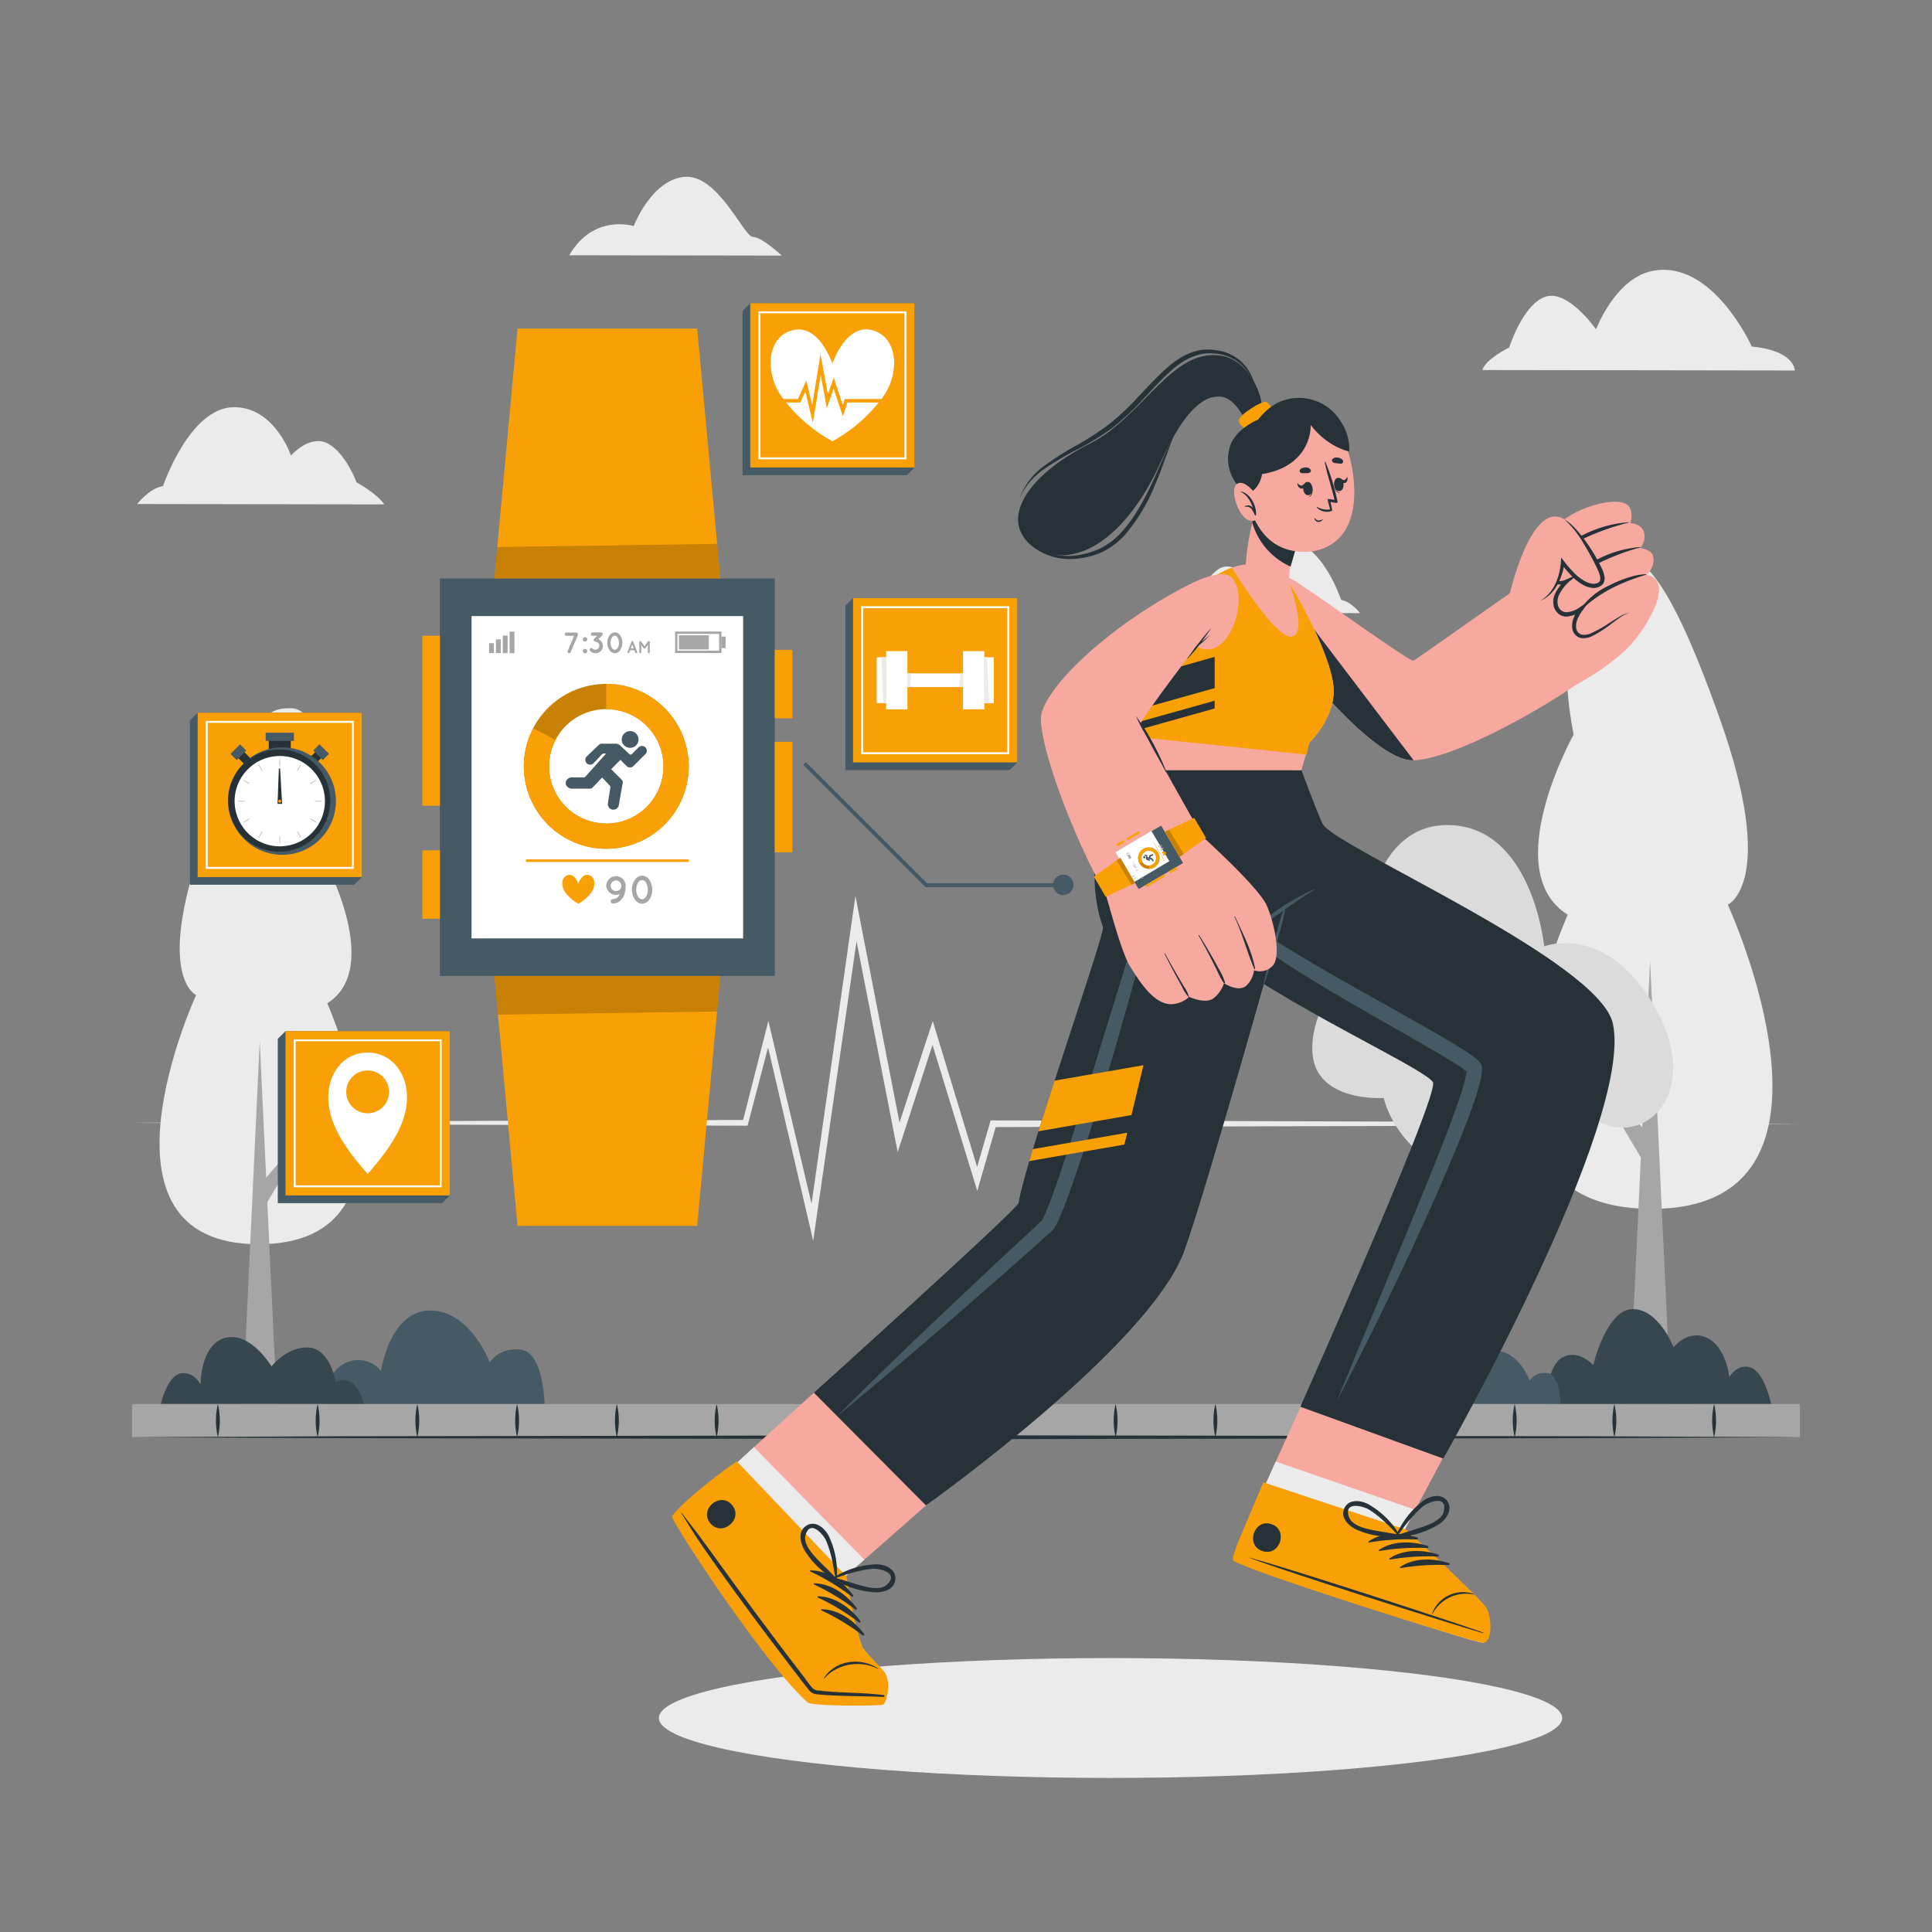 <svg xmlns="http://www.w3.org/2000/svg" viewBox="0 0 500 500"><rect x="0" y="0" width="500" height="500" fill="#808080" stroke="none"/><g id="freepik--background-complete--inject-2"><polygon points="34.18 290.59 113.54 290.12 192.9 289.85 192.18 290.4 198.03 267.45 198.85 264.2 199.62 267.46 211.11 316.1 209.36 316.18 220.56 237.63 221.38 231.88 222.49 237.58 233.5 294.15 231.64 294.04 240.48 267.05 241.4 264.26 242.25 267.07 253.74 304.84 252.04 304.86 256.2 290.58 256.38 289.95 257.03 289.96 361.43 290.26 465.82 290.82 361.43 291.39 257.03 291.69 257.87 291.06 253.74 305.35 252.92 308.2 252.05 305.36 240.47 267.61 242.24 267.63 233.47 294.63 232.32 298.15 231.61 294.52 220.57 237.96 222.5 237.91 211.13 316.43 210.45 321.11 209.38 316.51 198.02 267.84 199.62 267.86 193.62 290.77 193.47 291.34 192.9 291.33 113.54 291.06 34.18 290.59" style="fill:#ebebeb"></polygon><path d="M99.45,130.54l-63.95-.1s3.19-4.13,6.69-4.65c0,0,6.85-20.28,18.27-20.41,10.61-.12,14.84,12.51,14.84,12.51s4.93-5.65,9.62-3.06,7.34,10,7.34,10S97.54,127.69,99.45,130.54Z" style="fill:#ebebeb"></path><path d="M383.63,95.76l80.87.12s0-5.16-11.14-6.19c0,0-10.13-22.6-25.66-19.59C418,72,413.06,85.24,413.06,85.24s-7.29-10.46-13.14-8.44-9.34,13.13-9.34,13.13S384.55,92.84,383.63,95.76Z" style="fill:#ebebeb"></path><path d="M147.33,66.06l55,.09s-5.18-4.84-7.49-4.84-9-16.23-17.61-15.55S164,58.5,164,58.5,153.58,55.21,147.33,66.06Z" style="fill:#ebebeb"></path><path d="M305,158.61l47,.07s-2.33-3-4.91-3.43c0,0-5-14.93-13.38-15.05-7.8-.11-10.95,9.16-10.95,9.16s-3.6-4.16-7.06-2.27-5.42,7.34-5.42,7.34S306.39,156.52,305,158.61Z" style="fill:#ebebeb"></path><path d="M405.72,236.73s-34.19,76.13,21.75,76.13,19.68-78.72,19.68-78.72,13-5.7-2.07-48.17-21.73-42.47-28-42.47c-7.88,0-15.22,18.39-9.84,46.61C407.27,190.11,387.59,225.33,405.72,236.73Z" style="fill:#ebebeb"></path><polygon points="432.44 363.36 427.04 248.66 421.65 363.36 432.44 363.36" style="fill:#a6a6a6"></polygon><polygon points="429.24 296.75 408.91 273 424.85 299.89 429.24 296.75" style="fill:#a6a6a6"></polygon><path d="M84.69,259.65S112.68,322,66.87,322s-16.12-64.48-16.12-64.48-10.6-4.66,1.7-39.45,17.8-34.78,22.91-34.78c6.45,0,12.46,15.06,8,38.18C83.41,221.48,99.53,250.32,84.69,259.65Z" style="fill:#ebebeb"></path><polygon points="62.81 363.36 67.22 269.43 71.64 363.36 62.81 363.36" style="fill:#a6a6a6"></polygon><polygon points="65.43 308.81 82.08 289.36 69.02 311.38 65.43 308.81" style="fill:#a6a6a6"></polygon><path d="M399.64,244.91s15.95-6.33,28.61,15.7c13,22.59-3.29,37.48-16.2,28.62,0,0-10.13,21.26-30.39,16.2s-23.55-21.27-23.55-21.27-18,1.27-18.48-12.15,12.66-25.32,12.66-25.32.76-33.43,22.53-33.17S399.64,244.91,399.64,244.91Z" style="fill:#dbdbdb"></path><polygon points="384.83 363.36 380.27 263.9 375.71 363.36 384.83 363.36" style="fill:#a6a6a6"></polygon><polygon points="382.22 300.08 395.6 273.38 378.31 297.74 382.22 300.08" style="fill:#a6a6a6"></polygon></g><g id="freepik--Shadow--inject-2"><ellipse cx="287.4" cy="444.62" rx="116.89" ry="15.51" style="fill:#ebebeb"></ellipse></g><g id="freepik--Plants--inject-2"><path d="M140.93,363.36h-57s.13-8.48,5.73-10.74a7.64,7.64,0,0,1,8.94,2.15s2.28-15.6,12.72-15.6,15.44,13.45,15.44,13.45,2.34-4.06,8.13-3.31S140.93,363.36,140.93,363.36Z" style="fill:#455a64"></path><path d="M458.4,363.36s-1.75-8.15-5.24-9.41-5.61,2.4-5.61,2.4-.82-7.79-5.77-10.12-8.66,2.44-8.66,2.44-3.8-9.88-10.58-9.88-10.2,14.46-10.2,14.46-4-4.31-8.11-1.87-4.1,12-4.1,12Z" style="fill:#37474f"></path><path d="M94.15,363.36H41.6s1.73-7.41,5.22-7.94,5.1,2.92,5.1,2.92-.16-10.34,6.35-12.1,12,7.37,12,7.37,4.08-5.2,9.64-4.87,7,8.93,7,8.93S91.92,354.69,94.15,363.36Z" style="fill:#37474f"></path><path d="M403.9,363.36H371.61s.07-4.81,3.25-6.08a4.32,4.32,0,0,1,5.06,1.21s1.29-8.84,7.21-8.84,8.74,7.63,8.74,7.63a4.54,4.54,0,0,1,4.61-1.88C403.77,355.83,403.9,363.36,403.9,363.36Z" style="fill:#455a64"></path></g><g id="freepik--Floor--inject-2"><rect x="34.18" y="363.36" width="431.64" height="8.59" style="fill:#a6a6a6"></rect><path d="M56.39,363.36a18.7,18.7,0,0,1,0,8.59,18.7,18.7,0,0,1,0-8.59Z" style="fill:#263238"></path><path d="M82.2,363.36a18.7,18.7,0,0,1,0,8.59,18.7,18.7,0,0,1,0-8.59Z" style="fill:#263238"></path><path d="M108,363.36a18.7,18.7,0,0,1,0,8.59,18.7,18.7,0,0,1,0-8.59Z" style="fill:#263238"></path><path d="M133.83,363.36a18.7,18.7,0,0,1,0,8.59,18.7,18.7,0,0,1,0-8.59Z" style="fill:#263238"></path><path d="M159.65,363.36a18.7,18.7,0,0,1,0,8.59,18.7,18.7,0,0,1,0-8.59Z" style="fill:#263238"></path><path d="M185.46,363.36a18.7,18.7,0,0,1,0,8.59,18.7,18.7,0,0,1,0-8.59Z" style="fill:#263238"></path><path d="M211.28,363.36a18.7,18.7,0,0,1,0,8.59,18.7,18.7,0,0,1,0-8.59Z" style="fill:#263238"></path><path d="M237.09,363.36a18.7,18.7,0,0,1,0,8.59,18.7,18.7,0,0,1,0-8.59Z" style="fill:#263238"></path><path d="M262.91,363.36a18.7,18.7,0,0,1,0,8.59,18.7,18.7,0,0,1,0-8.59Z" style="fill:#263238"></path><path d="M288.72,363.36a18.7,18.7,0,0,1,0,8.59,18.7,18.7,0,0,1,0-8.59Z" style="fill:#263238"></path><path d="M314.54,363.36a18.7,18.7,0,0,1,0,8.59,18.7,18.7,0,0,1,0-8.59Z" style="fill:#263238"></path><path d="M340.35,363.36a18.7,18.7,0,0,1,0,8.59,18.7,18.7,0,0,1,0-8.59Z" style="fill:#263238"></path><path d="M366.17,363.36a18.7,18.7,0,0,1,0,8.59,18.7,18.7,0,0,1,0-8.59Z" style="fill:#263238"></path><path d="M392,363.36a18.7,18.7,0,0,1,0,8.59,18.7,18.7,0,0,1,0-8.59Z" style="fill:#263238"></path><path d="M417.8,363.36a18.7,18.7,0,0,1,0,8.59,18.7,18.7,0,0,1,0-8.59Z" style="fill:#263238"></path><path d="M443.61,363.36a18.7,18.7,0,0,1,0,8.59,18.7,18.7,0,0,1,0-8.59Z" style="fill:#263238"></path><polygon points="33.36 371.95 87.52 371.7 141.68 371.62 250 371.45 358.32 371.62 412.48 371.7 466.64 371.95 412.48 372.19 358.32 372.28 250 372.45 141.68 372.28 87.52 372.19 33.36 371.95" style="fill:#263238"></polygon></g><g id="freepik--smart-watch--inject-2"><rect x="113.84" y="149.71" width="86.68" height="102.88" style="fill:#455a64"></rect><rect x="109.3" y="164.53" width="4.55" height="44" style="fill:#F9A006"></rect><rect x="109.3" y="220.06" width="4.55" height="17.71" style="fill:#F9A006"></rect><rect x="200.51" y="168.18" width="4.55" height="17.71" style="fill:#F9A006"></rect><rect x="200.51" y="191.98" width="4.55" height="28.61" style="fill:#F9A006"></rect><rect x="122.04" y="159.44" width="70.28" height="83.42" style="fill:#fff"></rect><path d="M186.72,169h-12v-5.56h12Zm-11.4-.61h10.79v-4.34H175.32Z" style="fill:#a6a6a6"></path><rect x="175.7" y="164.41" width="7.74" height="3.67" style="fill:#a6a6a6"></rect><rect x="186.72" y="164.76" width="1.07" height="2.98" style="fill:#a6a6a6"></rect><path d="M149.61,164.25l-1.91,4.53a.4.4,0,0,1-.39.25.45.45,0,0,1-.16,0,.43.43,0,0,1-.23-.55l1.65-3.93h-2a.44.44,0,0,1-.43-.43.42.42,0,0,1,.43-.42h2.7a.35.35,0,0,1,.16.06l0,0,0,0,0,0,0,0s0,0,0,0l0,0v0s0,0,0,0v.16Z" style="fill:#a6a6a6"></path><path d="M151.41,164.89a.58.58,0,0,1,.57.58.57.57,0,0,1-.57.56.56.56,0,0,1-.57-.56A.57.57,0,0,1,151.41,164.89Zm0,3.05a.58.58,0,0,1,.57.58.57.57,0,0,1-.57.56.56.56,0,0,1-.57-.56A.57.57,0,0,1,151.41,167.94Z" style="fill:#a6a6a6"></path><path d="M155.41,165.77a1.9,1.9,0,1,1-2.68,2.69.43.43,0,0,1,.61-.61,1,1,0,0,0,.73.3,1.06,1.06,0,0,0,.73-.3,1,1,0,0,0,.31-.74,1,1,0,0,0-.31-.72,1,1,0,0,0-.73-.31.38.38,0,0,1-.31-.14h0a.44.44,0,0,1,0-.61l.78-.79h-1.24a.44.44,0,0,1,0-.87h2.26a.43.43,0,0,1,.43.43.46.46,0,0,1-.05.21.39.39,0,0,1-.08.1l-1,1A1.64,1.64,0,0,1,155.41,165.77Z" style="fill:#a6a6a6"></path><path d="M157.18,166.35a3.26,3.26,0,0,1,.52-1.83,1.61,1.61,0,0,1,2.84,0,3.48,3.48,0,0,1,0,3.66,1.61,1.61,0,0,1-2.84,0A3.28,3.28,0,0,1,157.18,166.35Zm3,0a2.58,2.58,0,0,0-.36-1.36.89.89,0,0,0-.72-.47.9.9,0,0,0-.72.47,2.49,2.49,0,0,0-.37,1.36,2.45,2.45,0,0,0,.37,1.35.94.94,0,0,0,.72.48.93.93,0,0,0,.72-.48A2.54,2.54,0,0,0,160.2,166.35Z" style="fill:#a6a6a6"></path><path d="M164.18,168.29h-1.09l-.22.58a.25.25,0,0,1-.23.16h-.09a.25.25,0,0,1-.14-.33l1-2.63a.26.26,0,0,1,.48,0l1,2.63a.27.27,0,0,1-.15.33h-.09a.25.25,0,0,1-.23-.16Zm-.19-.49-.36-1-.36,1Z" style="fill:#a6a6a6"></path><path d="M168.16,166.15v2.63a.25.25,0,0,1-.25.25.25.25,0,0,1-.25-.25V166.9l-.64.89a.26.26,0,0,1-.21.11h0a.25.25,0,0,1-.21-.11l-.64-.89v1.88a.25.25,0,0,1-.25.25.25.25,0,0,1-.25-.25v-2.63a.25.25,0,0,1,.25-.25h0a.26.26,0,0,1,.2.1l.89,1.24.89-1.24a.26.26,0,0,1,.2-.1h0A.25.25,0,0,1,168.16,166.15Z" style="fill:#a6a6a6"></path><rect x="131.89" y="163.47" width="1.25" height="5.56" style="fill:#a6a6a6"></rect><rect x="130.12" y="164.47" width="1.25" height="4.56" style="fill:#a6a6a6"></rect><rect x="128.35" y="165.47" width="1.25" height="3.56" style="fill:#a6a6a6"></rect><rect x="126.57" y="166.46" width="1.25" height="2.56" style="fill:#a6a6a6"></rect><path d="M156.91,229.12a2.52,2.52,0,0,1,5-.26s0,0,0,0c0,.19,0,.39,0,.59a6,6,0,0,1-.36,2.12,3.67,3.67,0,0,1-1.34,1.78,3,3,0,0,1-1.56.48.57.57,0,0,1-.6-.55.6.6,0,0,1,.56-.6,1.86,1.86,0,0,0,1-.29,2.07,2.07,0,0,0,.65-.72c.05-.09.09-.18.13-.27a2.53,2.53,0,0,1-3.51-2.31Zm1.15,0a1.37,1.37,0,1,0,2.73,0,1.37,1.37,0,0,0-2.73,0Z" style="fill:#a6a6a6"></path><path d="M163.55,230.24a4.38,4.38,0,0,1,.71-2.47,2.33,2.33,0,0,1,1.93-1.16,2.35,2.35,0,0,1,1.92,1.16,4.78,4.78,0,0,1,0,4.95,2.36,2.36,0,0,1-1.92,1.15,2.34,2.34,0,0,1-1.93-1.15A4.42,4.42,0,0,1,163.55,230.24Zm4.1,0a3.42,3.42,0,0,0-.5-1.84,1.19,1.19,0,0,0-1-.63,1.24,1.24,0,0,0-1,.63,3.64,3.64,0,0,0,0,3.68,1.26,1.26,0,0,0,1,.64,1.2,1.2,0,0,0,1-.64A3.42,3.42,0,0,0,167.65,230.24Z" style="fill:#a6a6a6"></path><path d="M153,231a10.38,10.38,0,0,1-3.33,2.89,10.38,10.38,0,0,1-3.33-2.89c-1.18-1.55-1.12-4,.56-4.51,1.86-.58,2.77,2.21,2.77,2.21s.92-2.81,2.77-2.21C154.14,227,154.21,229.43,153,231Z" style="fill:#F9A006"></path><rect x="136.11" y="222.4" width="42.12" height="0.67" style="fill:#F9A006"></rect><path d="M156.9,177a21.33,21.33,0,1,0,21.33,21.32A21.33,21.33,0,0,0,156.9,177Zm0,36.12a14.8,14.8,0,1,1,14.8-14.8A14.8,14.8,0,0,1,156.9,213.16Z" style="fill:#F9A006"></path><path d="M156.9,177a21.33,21.33,0,1,0,21.33,21.32A21.33,21.33,0,0,0,156.9,177Zm0,36.12a14.8,14.8,0,1,1,14.8-14.8A14.8,14.8,0,0,1,156.9,213.16Z" style="fill:#050400;opacity:0.2"></path><path d="M156.9,177v6.53a14.8,14.8,0,1,1-14.79,14.79,14.45,14.45,0,0,1,1.69-6.83l-5.8-3a21.08,21.08,0,0,0-2.42,9.85A21.33,21.33,0,1,0,156.9,177Z" style="fill:#F9A006"></path><g id="freepik--qDp2MS.tif--inject-2"><path d="M167,195.19c-1,1-2,2-3,3a1.26,1.26,0,0,1-1.9,0c-.52-.52-1-1-1.52-1.55-.82.82-1.6,1.6-2.41,2.43l1.44,1.44c.46.46.94.91,1.38,1.4a.93.93,0,0,1,.19.65c-.34,1.9-.7,3.79-1,5.69a1.46,1.46,0,0,1-1.62,1.28,1.42,1.42,0,0,1-1.22-1.69c.19-1.34.42-2.68.61-4a.64.64,0,0,0-.12-.49c-.65-.71-1.32-1.41-2-2.13-.82.86-1.6,1.73-2.42,2.55a1.15,1.15,0,0,1-.76.33c-1.45,0-2.9,0-4.35,0a1.74,1.74,0,0,1-1.88-1.13v-.65a1.71,1.71,0,0,1,1.88-1.13c.9,0,1.81,0,2.71,0a.76.76,0,0,0,.49-.19c1.75-1.94,3.49-3.9,5.24-5.85a.39.39,0,0,0,0-.11,1.11,1.11,0,0,0-1.18.39c-.59.7-1.25,1.35-1.88,2a1.22,1.22,0,0,1-1.82.12,1.27,1.27,0,0,1,.07-1.87c1.05-1,2.1-2,3.17-3a1,1,0,0,1,.57-.22c1.21,0,2.41,0,3.61,0a1.68,1.68,0,0,1,1.22.48c.76.72,1.55,1.41,2.29,2.14.33.33.54.28.83,0,.52-.56,1.07-1.09,1.61-1.63a1.25,1.25,0,0,1,1.83,0A1.22,1.22,0,0,1,167,195.19Z" style="fill:#455a64"></path><path d="M165.24,191.38a2.15,2.15,0,0,1-2.17,2.16,2.17,2.17,0,0,1-2.17-2.17,2.2,2.2,0,0,1,2.19-2.17A2.17,2.17,0,0,1,165.24,191.38Z" style="fill:#455a64"></path></g><polygon points="133.94 317.27 180.43 317.27 186.43 252.59 127.94 252.59 133.94 317.27" style="fill:#F9A006"></polygon><polygon points="186.43 252.59 185.57 261.78 128.87 262.59 127.94 252.59 186.43 252.59" style="fill:#050400;opacity:0.2"></polygon><polygon points="180.43 85.03 133.94 85.03 127.94 149.71 186.43 149.71 180.43 85.03" style="fill:#F9A006"></polygon><polygon points="186.43 149.71 127.94 149.71 128.69 141.57 185.59 140.75 186.43 149.71" style="fill:#050400;opacity:0.2"></polygon><path d="M277.81,229a2.64,2.64,0,1,1-2.64-2.64A2.64,2.64,0,0,1,277.81,229Z" style="fill:#455a64"></path><polygon points="275.59 229.59 239.52 229.59 207.87 197.94 208.58 197.24 239.93 228.59 275.59 228.59 275.59 229.59" style="fill:#455a64"></polygon></g><g id="freepik--Icons--inject-2"><polygon points="234.69 122.99 192.17 122.99 192.17 80.46 194.17 78.46 236.69 78.46 236.69 120.99 234.69 122.99" style="fill:#455a64"></polygon><rect x="194.17" y="78.46" width="42.52" height="42.52" style="fill:#F9A006"></rect><path d="M228.31,103a40,40,0,0,1-12.89,11.19A40.08,40.08,0,0,1,202.54,103c-4.54-6-4.31-15.4,2.18-17.43,7.18-2.25,10.7,8.55,10.7,8.55s3.58-10.87,10.72-8.55C232.6,87.68,232.85,97,228.31,103Z" style="fill:#fff"></path><polygon points="210.36 109.45 208.41 101.31 207.13 104.18 199.22 104.18 199.22 103.26 206.53 103.26 208.67 98.46 210.19 104.81 212.35 91.65 214.25 102.06 215.76 97.71 218.13 104.83 218.66 103.26 231.64 103.26 231.64 104.17 219.32 104.17 218.13 107.73 215.74 100.57 213.98 105.67 212.4 97.03 210.36 109.45" style="fill:#F9A006"></polygon><path d="M234.58,118.87H196.29V80.58h38.29Zm-37.79-.5h37.29V81.08H196.79Z" style="fill:#fff"></path><polygon points="261.3 199.3 218.78 199.3 218.78 156.78 220.78 154.78 263.3 154.78 263.3 197.3 261.3 199.3" style="fill:#455a64"></polygon><rect x="220.77" y="154.78" width="42.52" height="42.52" style="fill:#F9A006"></rect><path d="M261.18,195.18H222.89V156.89h38.29Zm-37.79-.5h37.29V157.39H223.39Z" style="fill:#fff"></path><rect x="229.32" y="168.51" width="5.52" height="15.07" style="fill:#fff"></rect><rect x="226.88" y="170.1" width="2.44" height="11.87" style="fill:#fff"></rect><polygon points="229.32 181.98 228.6 181.98 228.1 170.1 229.32 170.1 229.32 181.98" style="fill:#ebebeb"></polygon><rect x="249.23" y="168.51" width="5.52" height="15.07" transform="translate(503.98 352.08) rotate(180)" style="fill:#fff"></rect><rect x="254.75" y="170.1" width="2.44" height="11.87" transform="translate(511.94 352.08) rotate(180)" style="fill:#fff"></rect><polygon points="254.75 170.1 255.47 170.1 255.97 181.98 254.75 181.98 254.75 170.1" style="fill:#ebebeb"></polygon><rect x="234.84" y="174.27" width="14.39" height="3.54" style="fill:#fff"></rect><polygon points="235.52 177.81 234.84 177.81 234.84 174.27 235.85 174.27 235.52 177.81" style="fill:#ebebeb"></polygon><polygon points="248.55 174.27 249.23 174.27 249.23 177.81 248.22 177.81 248.55 174.27" style="fill:#ebebeb"></polygon><polygon points="114.41 311.38 71.89 311.38 71.89 268.86 73.89 266.86 116.41 266.86 116.41 309.38 114.41 311.38" style="fill:#455a64"></polygon><rect x="73.89" y="266.86" width="42.52" height="42.52" style="fill:#F9A006"></rect><path d="M114.3,307.27H76V269H114.3Zm-37.79-.5H113.8v-37.3H76.51Z" style="fill:#fff"></path><path d="M105.26,282.5c-.5-5.06-4-10.09-10.11-10.09s-9.61,5-10.11,10.09c-.77,7.81,4.49,14.88,10.11,21.33C100.77,297.38,106,290.31,105.26,282.5Zm-10.11,5.62a5.54,5.54,0,1,1,5.54-5.54A5.54,5.54,0,0,1,95.15,288.12Z" style="fill:#fff"></path><polygon points="91.67 228.98 49.15 228.98 49.15 186.46 51.15 184.46 93.67 184.46 93.67 226.98 91.67 228.98" style="fill:#455a64"></polygon><rect x="51.15" y="184.46" width="42.52" height="42.52" style="fill:#F9A006"></rect><path d="M91.55,224.86H53.26V186.57H91.55Zm-37.79-.5H91.05V187.07H53.76Z" style="fill:#fff"></path><rect x="69.55" y="190.72" width="5.71" height="3.23" style="fill:#263238"></rect><rect x="68.75" y="189.63" width="7.32" height="2.12" style="fill:#455a64"></rect><rect x="61.85" y="194.18" width="2.2" height="3.47" transform="translate(-120.1 101.9) rotate(-45)" style="fill:#263238"></rect><rect x="59.95" y="193.53" width="3.49" height="2.27" transform="translate(-119.58 100.65) rotate(-45)" style="fill:#455a64"></rect><rect x="80.76" y="194.18" width="2.2" height="3.47" transform="translate(1.22 392.33) rotate(-135)" style="fill:#263238"></rect><rect x="81.37" y="193.53" width="3.49" height="2.27" transform="translate(4.23 391.08) rotate(-135)" style="fill:#455a64"></rect><circle cx="72.41" cy="207.42" r="13.87" transform="matrix(0.16, -0.99, 0.99, 0.16, -143.9, 245.82)" style="fill:#455a64"></circle><circle cx="72.24" cy="207.19" r="13.24" style="fill:#263238"></circle><circle cx="72.41" cy="207.36" r="11.69" transform="translate(-143.85 245.74) rotate(-80.82)" style="fill:#fff"></circle><rect x="72.29" y="196.51" width="0.23" height="1.77" style="fill:#c7c7c7"></rect><rect x="67.32" y="197.85" width="0.23" height="1.77" transform="translate(-90.33 60.34) rotate(-30)" style="fill:#c7c7c7"></rect><rect x="63.67" y="201.49" width="0.23" height="1.77" transform="translate(-143.37 156.42) rotate(-60)" style="fill:#c7c7c7"></rect><rect x="61.56" y="207.24" width="1.77" height="0.23" style="fill:#c7c7c7"></rect><rect x="62.9" y="212.22" width="1.77" height="0.23" transform="translate(-97.57 60.29) rotate(-29.98)" style="fill:#c7c7c7"></rect><rect x="66.54" y="215.87" width="1.77" height="0.23" transform="translate(-153.36 166.52) rotate(-60.04)" style="fill:#c7c7c7"></rect><rect x="72.29" y="216.43" width="0.23" height="1.77" style="fill:#c7c7c7"></rect><rect x="77.27" y="215.09" width="0.23" height="1.77" transform="translate(-97.62 67.62) rotate(-30)" style="fill:#c7c7c7"></rect><rect x="80.92" y="211.45" width="0.23" height="1.77" transform="translate(-143.37 176.33) rotate(-60)" style="fill:#c7c7c7"></rect><rect x="81.48" y="207.24" width="1.77" height="0.23" style="fill:#c7c7c7"></rect><rect x="80.15" y="202.26" width="1.77" height="0.23" transform="translate(-90.32 67.61) rotate(-29.99)" style="fill:#c7c7c7"></rect><rect x="76.5" y="198.62" width="1.77" height="0.23" transform="translate(-133.43 166.47) rotate(-60.02)" style="fill:#c7c7c7"></rect><polygon points="72.49 198.9 73.01 208.05 71.83 208.04 72.17 198.89 72.49 198.9" style="fill:#263238"></polygon><path d="M72.81,207.36a.4.4,0,1,1-.4-.4A.4.4,0,0,1,72.81,207.36Z" style="fill:#F9A006"></path></g><g id="freepik--Character--inject-2"><path d="M383.59,425.09c-2.32,0-62.31-19.47-64.12-21.66-.7-.82,23-52.1,23-52.1L380,365,363.48,396s19.08,17.25,20.82,19.87S385.92,425.08,383.59,425.09Z" style="fill: rgb(247, 169, 160);"></path><path d="M383.59,425.09c-2.32,0-62.31-19.47-64.12-21.66-.34-.39,5.15-12.91,10.69-25.18l36.12,12.49-2.8,5.23s19.08,17.24,20.82,19.86S385.91,425.08,383.59,425.09Z" style="fill:#ebebeb"></path><path d="M383.86,425.14c-2.31,0-62.92-19.16-64.73-21.34-.69-.83,3.7-10.26,7.82-20.18L364,395.9s18.8,17.42,20.53,20S386.18,425.12,383.86,425.14Z" style="fill:#F9A006"></path><path d="M383.78,422.47c-9.93-3.49-50.33-16.65-60.41-19.35-.08,0-.1,0,0,.06,9.77,3.68,50.27,16.51,60.38,19.46C383.94,422.7,384,422.55,383.78,422.47Z" style="fill:#263238"></path><path d="M381.41,412.52a8.45,8.45,0,0,0-6.78.51,8.18,8.18,0,0,0-4,4.62c0,.06.09.09.12,0a9.77,9.77,0,0,1,10.59-5A.07.07,0,1,0,381.41,412.52Z" style="fill:#263238"></path><path d="M366.84,397.92c-4-1.35-9.09-1.45-12.65,1-.14.1,0,.29.14.27a58,58,0,0,1,12.42-.77A.27.27,0,0,0,366.84,397.92Z" style="fill:#263238"></path><path d="M369.54,400.13c-4-1.35-9.09-1.45-12.65,1-.13.1,0,.29.14.27a58,58,0,0,1,12.42-.77A.27.27,0,0,0,369.54,400.13Z" style="fill:#263238"></path><path d="M372.25,402.34c-4-1.35-9.1-1.45-12.65,1-.14.1,0,.29.14.27a57.9,57.9,0,0,1,12.41-.77A.27.27,0,0,0,372.25,402.34Z" style="fill:#263238"></path><path d="M375,404.55c-4-1.35-9.1-1.45-12.65,1-.14.1,0,.29.14.27a58,58,0,0,1,12.42-.77A.27.27,0,0,0,375,404.55Z" style="fill:#263238"></path><path d="M329,394.43c-4.5-1.44-6.76,5.55-2.25,7S333.52,395.88,329,394.43Z" style="fill:#263238"></path><path d="M374.65,388.64c-1.49-2.35-4.58-1.53-6.39-.19a22.08,22.08,0,0,0-5.94,6.9,11.07,11.07,0,0,0-.59,1.13c-.07.17-.15.33-.23.49,0,0,0,0,0,0l0,.13c-.06.15-.11.28-.17.41a.11.11,0,0,0,.1.15.52.52,0,0,0,.28.51.38.38,0,0,0,.32.05c1-.29,2-.56,3-.84a4.77,4.77,0,0,0,.51-.13,22.43,22.43,0,0,0,7-2.86C374.21,393.18,376,390.85,374.65,388.64ZM367,395.55l-2.48.78c-.71.22-1.4.45-2.09.68l-.29.11-.26.09L362,397l0,0c.35-.46.7-.91,1-1.38a40.69,40.69,0,0,1,3-3.59,22.28,22.28,0,0,1,2.33-2.23c1.3-1,6.33-3.11,5.31,1.38C373.12,393.62,369,394.89,367,395.55Z" style="fill:#263238"></path><path d="M362.22,397.56a.11.11,0,0,0,.07-.17,1.27,1.27,0,0,0-.18-.27.18.18,0,0,0-.06-.13s0,0,0,0a2.9,2.9,0,0,0-.3-.49,16.46,16.46,0,0,0-1.24-1.73,22,22,0,0,0-6.3-5.43c-2-1.1-5.14-1.49-6.3,1a1,1,0,0,0-.1.27c-.84,2.27,1.2,4.22,3.06,5.17a21.47,21.47,0,0,0,6.3,1.77c1.51.23,3,.4,4.51.63h0C362.07,398.25,362.27,397.88,362.22,397.56Zm-5.81-1.36c-2.11-.39-6.36-1.12-7.25-3.5a3.47,3.47,0,0,1-.27-1.72c.34-2.14,4.16-1.05,5.35-.33a24.16,24.16,0,0,1,2.62,1.89c.64.51,1.23,1.06,1.82,1.63,1,.91,1.87,1.86,2.82,2.8h0l.18.18a.93.93,0,0,0-.24-.05l-.61-.13C359.37,396.69,357.89,396.47,356.41,396.2Z" style="fill:#263238"></path><path d="M373.52,377.48l-37-13.41s36.15-80.94,34.32-84c-2.38-4-47.76-24.08-61-38.52-17.45-19-7.92-42.26-7.92-42.26l34.88,0s4.65,12.57,5.6,14.09c3.81,6.12,71.37,35.24,75,51.49C423,290.45,373.52,377.48,373.52,377.48Z" style="fill:#263238"></path><path d="M306.34,199.87a48.79,48.79,0,0,0-.06,6.51,57.73,57.73,0,0,0,.64,6.45,44.21,44.21,0,0,0,3.67,12.24,32.07,32.07,0,0,0,3.25,5.41,14.57,14.57,0,0,0,1,1.23,14.33,14.33,0,0,0,1,1.16c.72.74,1.5,1.45,2.3,2.13a105.63,105.63,0,0,0,10.45,7.49c7.29,4.63,14.79,9,22.36,13.25s15.16,8.49,22.74,12.86c1.88,1.12,3.76,2.24,5.64,3.46a30.78,30.78,0,0,1,2.86,2.07,6,6,0,0,1,.86.91,1.64,1.64,0,0,1,.15.22,2.46,2.46,0,0,1,.16.3l.08.19c0,.1.06.2.09.3s0,.2,0,.2v.09a5.24,5.24,0,0,1,0,.67,11.73,11.73,0,0,1-.25,2,57.66,57.66,0,0,1-1.91,6.51q-1.08,3.13-2.28,6.18-4.86,12.21-10.3,24.08-10.8,23.82-22.9,47c6.59-16.13,13.4-32.15,20-48.21,3.27-8.05,6.63-16.07,9.62-24.19.74-2,1.48-4.05,2.17-6.08a55.76,55.76,0,0,0,1.73-6,9.12,9.12,0,0,0,.16-1.27c0-.09,0-.09,0-.14v0s0,0,0,.1a1.17,1.17,0,0,0,.05.2l0,.1.07.12,0,.05a2.85,2.85,0,0,0-.27-.25,24.73,24.73,0,0,0-2.45-1.73c-1.78-1.14-3.64-2.24-5.51-3.33-7.46-4.39-15.08-8.62-22.6-13s-15-8.92-22.2-13.93A97.37,97.37,0,0,1,316.4,237c-.82-.77-1.62-1.56-2.38-2.42-.38-.43-.73-.9-1.07-1.35s-.67-.9-1-1.38a33.49,33.49,0,0,1-3.17-5.93,44.29,44.29,0,0,1-3-12.91A53.06,53.06,0,0,1,306.34,199.87Z" style="fill:#455a64"></path><path d="M228,440.9c-.91,0-17.19.8-18.58-.45-14.11-12.65-34-45.85-34.36-47.52-.27-1.05,14.65-13.34,14.73-13.42,1.54-1.7,30.75-28,30.75-28l29.09,29.33-30.25,26.59-.5.49A105.4,105.4,0,0,0,223,426c.4,1.19,5.64,6.33,6,7.32C230.14,436.55,229.23,440.9,228,440.9Z" style="fill: rgb(247, 169, 160);"></path><path d="M228,440.9c-.93,0-17.2.8-18.59-.46-14.11-12.64-34-45.84-34.36-47.52-.28-1.05,14.65-13.32,14.73-13.41.38-.42,2.44-2.33,5.34-5l28.56,29.13-4.32,3.8-.49.48A105.72,105.72,0,0,0,223,426c.42,1.19,5.65,6.34,6,7.33C230.14,436.55,229.23,440.9,228,440.9Z" style="fill:#ebebeb"></path><path d="M228.6,441.15c-.53.36-18.43.5-19.62-.57-11.3-10.21-34.71-46-35-48-.13-1.06,7.87-8.3,16.71-14.4L219.08,408s1.75,11.71,4,18c.52,1.43,5.66,6.13,6.13,7.18C230.66,436.34,229.35,440.64,228.6,441.15Z" style="fill:#F9A006"></path><path d="M227.24,431.78a10.82,10.82,0,0,0-8.17-1.49,9.19,9.19,0,0,0-5.85,4c0,.06.08.14.13.08,3.11-3.68,9.23-4.86,13.81-2.5A.08.08,0,0,0,227.24,431.78Z" style="fill:#263238"></path><path d="M189.49,389.54c-3-3.65-8.68,1-5.68,4.66S192.49,393.21,189.49,389.54Z" style="fill:#263238"></path><path d="M231.72,408.64c.12-2.77-2.89-3.86-5.14-3.8a22.27,22.27,0,0,0-8.81,2.28,12,12,0,0,0-1.13.59l-.47.27s0,0,0,0l-.11.08-.37.24a.11.11,0,0,0,0,.18.51.51,0,0,0-.06.58.38.38,0,0,0,.24.22l2.91,1,.5.19a22.94,22.94,0,0,0,7.35,1.62C228.77,412.13,231.61,411.26,231.72,408.64Zm-10.25,1.3-2.48-.77-2.11-.64-.29-.07-.27-.08.25-.09h0l1.65-.54a38.29,38.29,0,0,1,4.49-1.26,22.86,22.86,0,0,1,3.18-.5c1.66-.11,7,1.06,3.57,4.16C227.62,411.86,223.51,410.55,221.47,409.94Z" style="fill:#263238"></path><path d="M216.43,408.89a.12.12,0,0,0,.15-.1,1.24,1.24,0,0,0,0-.33.19.19,0,0,0,0-.14s0,0,0,0a2.93,2.93,0,0,0,0-.58,15,15,0,0,0,0-2.12,22,22,0,0,0-2.07-8.06c-1-2-3.37-4.16-5.76-2.76l-.24.17c-2,1.38-1.42,4.15-.43,6a21.15,21.15,0,0,0,4.17,5.05c1.1,1,2.26,2.06,3.34,3.09l0,0A.51.51,0,0,0,216.43,408.89Zm-4-4.44c-1.51-1.52-4.59-4.55-4-7a3.42,3.42,0,0,1,.76-1.56c1.5-1.57,4,1.51,4.58,2.77a23.45,23.45,0,0,1,1.07,3.05c.23.78.41,1.57.57,2.37.28,1.3.48,2.6.72,3.91v0c0,.08,0,.17.05.25a1.45,1.45,0,0,0-.17-.18c-.14-.15-.27-.3-.42-.45C214.58,406.54,213.49,405.52,212.43,404.45Z" style="fill:#263238"></path><path d="M220.75,412.79c-2.51-3.39-6.65-6.38-11-6.38-.16,0-.16.24,0,.3a58.94,58.94,0,0,1,10.64,6.45A.26.26,0,0,0,220.75,412.79Z" style="fill:#263238"></path><path d="M221.7,416.15c-2.5-3.39-6.64-6.38-11-6.38-.16,0-.16.24,0,.3a58.37,58.37,0,0,1,10.64,6.45A.26.26,0,0,0,221.7,416.15Z" style="fill:#263238"></path><path d="M222.66,419.51c-2.5-3.39-6.64-6.38-11-6.38-.17,0-.16.24,0,.3a57.7,57.7,0,0,1,10.64,6.45A.26.26,0,0,0,222.66,419.51Z" style="fill:#263238"></path><path d="M223.62,422.86c-2.5-3.39-6.64-6.38-11-6.38-.17,0-.16.24,0,.3a58.26,58.26,0,0,1,10.64,6.45A.26.26,0,0,0,223.62,422.86Z" style="fill:#263238"></path><path d="M228.74,438.7c-4.91-.65-9.94-.55-14.87-1l-1.73-.17a2.56,2.56,0,0,1-1.73-.52,27.43,27.43,0,0,1-2.21-2.82l-4.42-5.79q-8.84-11.64-17.4-23.51c-1.61-2.23-3.24-4.44-4.86-6.67s-3.4-4.36-5-6.58c-.05-.08-.19,0-.13.08,1.37,2.09,2.61,4.27,4,6.34s2.82,4.15,4.27,6.19q4.31,6.09,8.74,12.1t8.95,11.94q2.28,3,4.59,6c.74,1,1.48,1.92,2.24,2.87a3,3,0,0,0,2.27,1.33c5.7.55,11.52.41,17.25.69C228.94,439.14,229,438.73,228.74,438.7Z" style="fill:#263238"></path><path d="M335.11,199.33s3.44,29.49-2.64,36.21c0,0-20.17,72.29-26,88.25-9,24.72-66.84,65.81-66.84,65.81l-29-29.18s52.75-47.46,53-49.14c1.23-9.55,22.42-69.7,21.83-71.34-6.72-18.59,4.16-40.61,4.16-40.61Z" style="fill:#263238"></path><path d="M216.66,366.47c8.92-9,18-17.72,27.17-26.43l13.78-13,6.94-6.43L268,317.4l.87-.81.44-.4.21-.2a.94.94,0,0,0,.1-.1l0,0c0-.08,0-.05.11-.18l.23-.43c.15-.26.3-.63.45-1,1.22-2.72,2.26-5.73,3.29-8.67s2-6,3-9c1.92-6,3.85-12,5.71-18l11.18-36.18.05,1a33.1,33.1,0,0,1-1.37-5.67l-.21-1.41-.14-1.41c-.12-.94-.15-1.88-.2-2.83a63.71,63.71,0,0,1,.54-11.23c.3-1.85.57-3.7,1-5.51s.89-3.62,1.4-5.4c.24-.9.55-1.78.86-2.65l.91-2.63c.68-1.72,1.43-3.42,2.13-5.12-.53,1.77-1.1,3.52-1.61,5.29s-1,3.55-1.3,5.36-.75,3.59-1,5.41-.45,3.62-.62,5.44a68,68,0,0,0,.09,10.87c.1.9.17,1.8.33,2.68l.2,1.34.27,1.31a31.19,31.19,0,0,0,1.41,5l.19.47-.13.49c-1.63,6.12-3.27,12.21-5,18.29s-3.45,12.16-5.29,18.21-3.65,12.11-5.64,18.12c-1,3-2,6-3.06,9s-2.11,6-3.5,9c-.19.38-.34.74-.58,1.16l-.35.61a6.92,6.92,0,0,1-.59.77l-.17.19-.11.11-.22.2-.45.39-.88.78L267,323.26l-7.1,6.28L245.64,342C236.06,350.26,226.45,358.47,216.66,366.47Z" style="fill:#455a64"></path><path d="M295.93,275.67l-3.11,12.91-24.09,4.19c1.29-4.1,2.72-8.57,4.19-13.1Z" style="fill:#F9A006"></path><path d="M291.73,293.14l-.74,3.07-24.62,4.28c.3-1,.61-2,.93-3.1Z" style="fill:#F9A006"></path><path d="M332.44,234.9a31.46,31.46,0,0,0-1.57,4.75c-.47,1.63-.91,3.26-1.35,4.89-.89,3.31-1.81,6.62-2.46,10a.08.08,0,0,0,.15,0c1.16-3.23,2.07-6.54,3-9.84.46-1.63.92-3.26,1.36-4.9a31,31,0,0,0,1.08-4.86C332.68,234.84,332.48,234.8,332.44,234.9Z" style="fill:#455a64"></path><path d="M339.94,230.22a58,58,0,0,0-8.55,4.75c-2.88,1.9-5.43,4.2-8.13,6.33-.08.06,0,.19.08.13,2.83-1.84,5.75-3.54,8.49-5.52s5.35-3.83,8.17-5.55C340.07,230.31,340,230.19,339.94,230.22Z" style="fill:#455a64"></path><path d="M326.56,104.91c-.27-3.83-3.75-11.42-9.9-12.73-13.19-2.8-20.54,15.55-34.65,22.65-17,8.58-23,20-15.11,26.17,8.86,6.87,23.4,1,33.58-21.57,6.36-14.13,11.76-17.53,16-16.69,3.14.62,5.51,5.48,5.51,5.48Z" style="fill:#263238"></path><path d="M304.18,111.73c-1.17,2.17-2.09,4.46-3.09,6.7s-1.94,4.51-3,6.72-2.15,4.39-3.41,6.47a36.2,36.2,0,0,1-4.25,5.88,18.71,18.71,0,0,1-5.64,4.41,21,21,0,0,1-7,1.9,16.15,16.15,0,0,1-7.24-1,15,15,0,0,1-3.28-1.74,13.48,13.48,0,0,1-1.44-1.18,6.75,6.75,0,0,1-1.21-1.41,9.39,9.39,0,0,0,2.47,2.83,15.26,15.26,0,0,0,3.25,2,16.15,16.15,0,0,0,3.68,1.12,16.57,16.57,0,0,0,3.85.22,19.37,19.37,0,0,0,3.8-.57l.92-.24.92-.29a15.14,15.14,0,0,0,1.79-.71,19.52,19.52,0,0,0,6-4.62,46.5,46.5,0,0,0,7.62-12.74c1-2.27,1.84-4.57,2.68-6.88S303.25,114,304.18,111.73Z" style="fill:#263238"></path><path d="M325.29,102.65a20,20,0,0,0-1.52-4.87,11,11,0,0,0-7.53-6,13.7,13.7,0,0,0-2.46-.32,11.87,11.87,0,0,0-2.46.11,14.11,14.11,0,0,0-4.6,1.7,23.67,23.67,0,0,0-4,3c-2.51,2.25-4.77,4.83-7.13,7.32a68.91,68.91,0,0,1-7.6,7.07,66.92,66.92,0,0,1-8.8,5.45,78.08,78.08,0,0,0-8.82,5.18,19.88,19.88,0,0,0-3.79,3.36l-.81,1c-.24.35-.45.71-.69,1.07l-.34.54-.28.57L263.9,129a17.28,17.28,0,0,1,6.07-8.22,75.35,75.35,0,0,1,8.71-5.55,76.69,76.69,0,0,0,8.53-5.57,69.52,69.52,0,0,0,7.4-7c2.37-2.46,4.64-5,7.27-7.35a25.05,25.05,0,0,1,4.25-3.08,14.53,14.53,0,0,1,5-1.7,13.24,13.24,0,0,1,2.67,0,15.28,15.28,0,0,1,2.61.43,12.1,12.1,0,0,1,4.66,2.46,12,12,0,0,1,3,4.27A18.13,18.13,0,0,1,325.29,102.65Z" style="fill:#263238"></path><path d="M329.44,106.81c-.11-1.23-1.18-2.72-2-2.85s-6.45,3.1-6.78,4.68,2.45,2.61,2.45,2.61Z" style="fill:#F9A006"></path><path d="M327.12,159.8c14.43,20.62,30.89,37.28,38.58,37,10.36-.42,31.73-12.38,42.24-19.62C411,175,394,151.31,390.69,153.58c-4,2.74-24.44,17.26-24.9,17.41-1,.3-24.36-16.65-30.22-20.35C325.8,144.47,320.71,150.64,327.12,159.8Z" style="fill: rgb(247, 169, 160);"></path><path d="M423.17,165.48c-3.67,5.05-15.22,12.42-18.69,13.13s-16.66-18.5-15.55-22,14.79-19.48,20.93-21.16S427,160.26,423.17,165.48Z" style="fill: rgb(247, 169, 160);"></path><path d="M400.93,140c-.28,3.29,3.76,1.74,3.76,1.74s-5.28,3.63-4.25,7.14,5.81,1.33,6.15,1.19c-.27.2-5,3.66-3.65,7.08s5.93.67,6.22.48c-.2.27-2.85,3.84-1.2,6.19,2.83,4.05,9.84-4.88,13.83-5.19,0,0,1.3,6.7,1.38,6.88,0,0,6.84-8.36,6.12-13.72a3.44,3.44,0,0,0-3.08-3s2.5-2.46,1.49-5.18c-.52-1.4-3.22-1.81-3.22-1.81a4.33,4.33,0,0,0,.87-4.42c-.83-1.89-3.41-2-3.41-2s.94-2.82-.54-4.48C418.42,127.49,401.54,132.92,400.93,140Z" style="fill: rgb(247, 169, 160);"></path><path d="M421.54,135.24s0-.09,0-.09a30.77,30.77,0,0,0-17,6.62c-.16.13,0,.43.18.32A63.16,63.16,0,0,1,421.54,135.24Z" style="fill:#263238"></path><path d="M424.55,141.69c.07,0,0-.13,0-.12a28.77,28.77,0,0,0-18.16,8.37c-.17.18-.14.5.07.31C409.88,147.1,419,143,424.55,141.69Z" style="fill:#263238"></path><path d="M409,158.07c4.79-4.71,10.62-7.41,17-9.33.08,0,0-.14,0-.14-3.37.09-7.31,1.73-10.27,3.27a17.85,17.85,0,0,0-6.86,6C408.72,158,408.85,158.17,409,158.07Z" style="fill:#263238"></path><path d="M404.69,141.71a21.45,21.45,0,0,0-2.61,2.61,6.83,6.83,0,0,0-1.59,3.16,2.24,2.24,0,0,0,.34,1.56,3.12,3.12,0,0,0,1.24,1.07,3.91,3.91,0,0,0,3.21-.12l2.48-1.09-1.95,1.89a10.94,10.94,0,0,0-2.16,2.86,4,4,0,0,0-.39,3.22,2.27,2.27,0,0,0,2.39,1.56,6.79,6.79,0,0,0,3.19-1.26l2.66-1.8-1.91,2.56a10.55,10.55,0,0,0-1.32,2.31,4.37,4.37,0,0,0-.33,2.46,2,2,0,0,0,1.48,1.56,4.51,4.51,0,0,0,2.49-.43,34.92,34.92,0,0,0,4.83-2.77c.79-.5,1.59-1,2.41-1.47a6.89,6.89,0,0,1,2.64-1,7.16,7.16,0,0,0-2.5,1.21c-.78.53-1.53,1.09-2.28,1.65a30.35,30.35,0,0,1-4.79,3.08,5.24,5.24,0,0,1-3,.61,2.91,2.91,0,0,1-2.27-2.22,5.35,5.35,0,0,1,.33-3.06,11.8,11.8,0,0,1,1.43-2.6l.74.76a7.89,7.89,0,0,1-3.76,1.53,3.28,3.28,0,0,1-2.15-.54,3.82,3.82,0,0,1-1.33-1.76,5,5,0,0,1,.49-4.07,12.31,12.31,0,0,1,2.43-3.12l.53.8a4.73,4.73,0,0,1-4-.06,4.06,4.06,0,0,1-1.46-1.42,2.87,2.87,0,0,1-.35-2,6.87,6.87,0,0,1,1.94-3.28A16.71,16.71,0,0,1,404.69,141.71Z" style="fill:#263238"></path><path d="M390.78,153.51s5.9-25.8,14.86-18.55c2.66,2.15,11,14.17,8.63,15.9-3.07,2.22-7.5-2.14-9.84-5.32,0,0-.77,9.05-7.24,10.4A6.57,6.57,0,0,1,390.78,153.51Z" style="fill: rgb(247, 169, 160);"></path><path d="M404.85,134.4a13.76,13.76,0,0,1,3.07,2.63,30.71,30.71,0,0,1,2.53,3.16,46,46,0,0,1,4.14,7,7.69,7.69,0,0,1,.65,2.05,2.89,2.89,0,0,1-.08,1.23,1.87,1.87,0,0,1-.29.61,1.94,1.94,0,0,1-.48.47,3.36,3.36,0,0,1-2.28.6,6.45,6.45,0,0,1-2.12-.63,12.47,12.47,0,0,1-3.32-2.54,28.87,28.87,0,0,1-2.62-3.14l.85-.25a16.85,16.85,0,0,1-.67,3,15.36,15.36,0,0,1-1.21,2.83,10.65,10.65,0,0,1-1.89,2.43,7.85,7.85,0,0,1-2.55,1.64,9,9,0,0,0,2.31-1.87,10.78,10.78,0,0,0,1.6-2.47,14.59,14.59,0,0,0,1-2.77,15.27,15.27,0,0,0,.46-2.88l.07-1.21.78,1a30.56,30.56,0,0,0,2.61,3,11.74,11.74,0,0,0,3.06,2.28c1.09.53,2.42.76,3.25.14.77-.47.37-1.89-.11-3s-1.13-2.37-1.76-3.54-1.29-2.33-2-3.46A25.74,25.74,0,0,0,404.85,134.4Z" style="fill:#263238"></path><path d="M365.84,196.76h-.14c-7.69.31-24.15-16.35-38.58-37-4.7-6.71-3.22-11.82,1.75-11.64Z" style="fill:#263238"></path><path d="M338.8,192.28l-2,7.05H289.61s7.37-38.64,24.64-50.11c8.64-5.74,16.52-3.22,20.35,3.21,1,1.63,10.85,18.68,10.56,26.86C344.9,186.5,338.8,192.28,338.8,192.28Z" style="fill: rgb(247, 169, 160);"></path><path d="M345.16,179.29c-.27,7.21-6.37,13-6.37,13l-.61,3-48.07-5c3.47-11.13,11.57-32.7,24.15-41.05a20.34,20.34,0,0,1,4.55-2.31c2.82,4.54,12,18.74,15.6,17.8,3.32-.86.75-9.55-.61-13.49a11.52,11.52,0,0,1,.8,1.21C335.57,154.06,345.45,171.11,345.16,179.29Z" style="fill:#F9A006"></path><path d="M314.35,170v8.08l-22.28,6.26c1-2.81,2.2-5.89,3.57-9.06Z" style="fill:#263238"></path><path d="M314.35,181.35v2l-24.2,6.78c.21-.7.45-1.44.7-2.21Z" style="fill:#263238"></path><path d="M322.34,147.49c.17,1,4.67,8.06,9.4,8.14,1.55,0,2.05-8.39,2.05-8.39l.18-.61,2.49-8.57-9.79-7.2-1.42-1s-.53,2.39-1.16,5.37l-.09.42c0,.17-.08.33-.11.49-.1.44-.2.9-.29,1.35s-.14.68-.2,1.05-.13.72-.2,1.08A56.87,56.87,0,0,0,322.34,147.49Z" style="fill: rgb(247, 169, 160);"></path><path d="M324.09,135.27A17.89,17.89,0,0,0,334,146.63l2.49-8.57-9.79-7.2-1.42-1S324.72,132.29,324.09,135.27Z" style="fill:#263238"></path><path d="M350.32,124.12c1.53,15.59-7.64,18.26-11,18.59-3.05.29-13.48.91-16.61-14.44s3.63-21,10.58-22S348.79,108.53,350.32,124.12Z" style="fill: rgb(247, 169, 160);"></path><path d="M347,120a7.93,7.93,0,0,1-1.08-.12,1.7,1.7,0,0,1-1.07-.33.54.54,0,0,1-.07-.67,1.4,1.4,0,0,1,1.33-.46,2.06,2.06,0,0,1,1.34.59A.59.59,0,0,1,347,120Z" style="fill:#263238"></path><path d="M336.89,122.45a9.73,9.73,0,0,0,1.08,0,1.74,1.74,0,0,0,1.1-.22.57.57,0,0,0,.13-.67,1.37,1.37,0,0,0-1.27-.58,2,2,0,0,0-1.39.46A.59.59,0,0,0,336.89,122.45Z" style="fill:#263238"></path><path d="M339.52,125.71s-.08.06-.07.11c.16,1.05.17,2.29-.75,2.75,0,0,0,.07,0,.06C339.87,128.32,339.84,126.68,339.52,125.71Z" style="fill:#263238"></path><path d="M338.43,124.72c-1.71.08-1.43,3.51.16,3.44S339.88,124.66,338.43,124.72Z" style="fill:#263238"></path><path d="M337.78,125c-.29.22-.55.58-.91.65s-.76-.26-1.06-.58c0,0-.06,0-.06,0,.05.66.35,1.32,1.07,1.36s1.06-.59,1.17-1.26C338,125,337.89,124.87,337.78,125Z" style="fill:#263238"></path><path d="M345.33,124.86s.08,0,.09.08c0,1.07.27,2.28,1.26,2.57,0,0,0,.06,0,.06C345.49,127.49,345.2,125.87,345.33,124.86Z" style="fill:#263238"></path><path d="M346.19,123.67c1.7-.25,2.1,3.17.52,3.41S344.77,123.89,346.19,123.67Z" style="fill:#263238"></path><path d="M346.93,123.82c.29.15.6.45.92.43s.61-.42.81-.8c0,0,0,0,.06,0,.09.65,0,1.36-.66,1.56s-1-.34-1.27-1C346.74,124,346.81,123.76,346.93,123.82Z" style="fill:#263238"></path><path d="M340.26,134.11c.26.24.53.57.92.59a2.81,2.81,0,0,0,1.13-.31,0,0,0,0,1,.05.05,1.43,1.43,0,0,1-1.33.63,1.13,1.13,0,0,1-.87-.91C340.14,134.1,340.22,134.07,340.26,134.11Z" style="fill:#263238"></path><path d="M344.33,129.85s.37,1.56.44,2.31c0,.07-.17.12-.42.16a0,0,0,0,1,0,0,3.54,3.54,0,0,1-3.58-1c-.06-.06,0-.15.1-.11a5.42,5.42,0,0,0,3.34.62c0-.21-.72-2.66-.61-2.68a6.57,6.57,0,0,1,1.74.23c-.67-3.29-1.87-6.43-2.49-9.71a.1.1,0,0,1,.19-.07,55.18,55.18,0,0,1,3.13,10.34C346.24,130.36,344.65,130,344.33,129.85Z" style="fill:#263238"></path><path d="M322.62,127.94c3.52-1.24,4-5.24,4-5.24,13.15-2.17,12.59-12.72,12.59-12.72,4.53,5.93,10,6.84,10,6.87a13.22,13.22,0,0,0-2.23-7.78,12.64,12.64,0,0,0-14.47-5.55c-4,1.09-6.89,5.06-6.89,5.06s-5.86,2.34-7.32,7C316,123.24,322.62,127.94,322.62,127.94Z" style="fill:#263238"></path><path d="M325.81,129s-3.24-5-5.5-3.87.05,8.31,2.61,9.38a2.65,2.65,0,0,0,3.6-1.3Z" style="fill: rgb(247, 169, 160);"></path><path d="M321,127.18s0,0,0,.07c1.8.8,2.69,2.53,3.3,4.31a1.47,1.47,0,0,0-2.17-.48c-.05,0,0,.11.05.1a1.65,1.65,0,0,1,1.77.63,8.21,8.21,0,0,1,.8,1.49c.08.16.38.09.32-.1v0C325.2,130.83,323.51,127.5,321,127.18Z" style="fill:#263238"></path><path d="M316.6,148.66c7.37.57,3.64,20-4.58,19.41S310.23,148.17,316.6,148.66Z" style="fill: rgb(247, 169, 160);"></path><path d="M307.78,151.26c-21.57,11-38.78,27.9-38.42,35.12.52,10.35,10.8,35.45,17.61,46.25,2,3.17,26.38-12.9,24.24-16.29-2.58-4.11-16-28.37-16.08-28.84-.27-1,16.07-22.46,20.38-27.71C323.41,150.16,319.51,145.29,307.78,151.26Z" style="fill: rgb(247, 169, 160);"></path><path d="M329.48,249.81a4.47,4.47,0,0,1-4.94,1.29,6.58,6.58,0,0,1-2,4c-2.06,1.8-5.77-.65-5.77-.65A8.2,8.2,0,0,1,314,258.4c-2.15,1.52-6.24-.41-6.24-.41a7.18,7.18,0,0,1-4.63,1.9c-4.6,0-8.29-6-10.67-9.8S286.84,233.36,286,231l24.13-15.49s15.5,13.91,17.67,18.76C329.61,238.3,331.65,247.08,329.48,249.81Z" style="fill: rgb(247, 169, 160);"></path><path d="M324.83,250.68c-.91-4.8-3.18-9.08-5.21-13.47,0-.1-.19,0-.15.07,2.07,4.35,3.24,9.05,5.13,13.47A.12.12,0,0,0,324.83,250.68Z" style="fill:#263238"></path><path d="M317,254.2a12.33,12.33,0,0,0-1.33-3c-.55-1.05-1.12-2.08-1.7-3.11q-1.74-3.09-3.64-6.08c-.06-.09-.21,0-.15.07,1.15,2.05,2.28,4.12,3.35,6.22.53,1.05,1.06,2.11,1.58,3.17a15.33,15.33,0,0,0,1.6,2.92A.17.17,0,0,0,317,254.2Z" style="fill:#263238"></path><path d="M307.69,257.9a8.9,8.9,0,0,0-1.35-2.68c-.55-.93-1.1-1.86-1.64-2.79-1.07-1.87-2.15-3.73-3.17-5.63a.08.08,0,1,0-.15.07c1,1.94,2,3.89,3.05,5.82l1.55,2.83A8.25,8.25,0,0,0,307.6,258,.06.06,0,0,0,307.69,257.9Z" style="fill:#263238"></path><rect x="291.99" y="215.21" width="11.23" height="13.33" transform="translate(256.63 590.82) rotate(-120.37)" style="fill:#455a64"></rect><rect x="298.67" y="225.08" width="0.59" height="5.7" transform="translate(253.41 601.11) rotate(-120.36)" style="fill:#F9A006"></rect><rect x="303.41" y="224.01" width="0.59" height="2.3" transform="translate(263.03 601.03) rotate(-120.38)" style="fill:#F9A006"></rect><rect x="291.63" y="217.21" width="0.59" height="2.3" transform="matrix(-0.51, -0.86, 0.86, -0.51, 251.08, 580.62)" style="fill:#F9A006"></rect><rect x="294.9" y="214.59" width="0.59" height="3.71" transform="matrix(-0.51, -0.86, 0.86, -0.51, 257.66, 580.55)" style="fill:#F9A006"></rect><rect x="293.06" y="216.47" width="9.11" height="10.81" transform="matrix(-0.51, -0.86, 0.86, -0.51, 256.62, 590.82)" style="fill:#fff"></rect><path d="M292.08,220.68l.79,1.34-.62.36-.79-1.34Zm.68,1.31-.7-1.2-.49.28.71,1.21Z" style="fill:#a6a6a6"></path><rect x="291.74" y="221.42" width="1" height="0.48" transform="translate(248.7 585.86) rotate(-120.36)" style="fill:#a6a6a6"></rect><rect x="291.67" y="220.61" width="0.14" height="0.39" transform="translate(248.67 584.13) rotate(-120.36)" style="fill:#a6a6a6"></rect><path d="M294,225.14l.63-.08s0,0,.06,0v0a.06.06,0,0,1,0,.07l-.55.07.13.22a.06.06,0,0,1,0,.07.06.06,0,0,1-.08,0l-.17-.3h0s0,0,0,0H294Z" style="fill:#a6a6a6"></path><path d="M293.93,224.9a.09.09,0,0,1,0-.11.08.08,0,0,1,.1,0,.08.08,0,0,1,0,.1A.09.09,0,0,1,293.93,224.9Zm.35-.2a.09.09,0,0,1,0-.11.08.08,0,0,1,.1,0,.07.07,0,0,1-.12.08Z" style="fill:#a6a6a6"></path><path d="M293.77,224.39a.25.25,0,0,1,.11-.15.31.31,0,0,1,.19,0,.23.23,0,0,1,.15.12.3.3,0,0,1,0,.19.07.07,0,0,1-.07,0,.06.06,0,0,1,0-.07.12.12,0,0,0,0-.1.11.11,0,0,0-.08-.07.12.12,0,0,0-.1,0,.1.1,0,0,0-.06.08.16.16,0,0,0,0,.1.06.06,0,0,1,0,0h0a.07.07,0,0,1-.07,0l-.14,0,.08.14a.05.05,0,0,1,0,.08.08.08,0,0,1-.08,0l-.14-.25a.05.05,0,0,1,0-.08h0l.17,0A.28.28,0,0,1,293.77,224.39Z" style="fill:#a6a6a6"></path><path d="M293.72,224.16a.53.53,0,0,1-.24.06.24.24,0,0,1-.19-.11.22.22,0,0,1,0-.21.52.52,0,0,1,.18-.18.49.49,0,0,1,.23-.06.23.23,0,0,1,.19.1.24.24,0,0,1,0,.22A.42.42,0,0,1,293.72,224.16Zm-.2-.34a.33.33,0,0,0-.13.13.11.11,0,0,0,0,.11s.05,0,.1.05a.3.3,0,0,0,.17-.05.27.27,0,0,0,.13-.13.15.15,0,0,0,0-.11.11.11,0,0,0-.1,0A.33.33,0,0,0,293.52,223.82Z" style="fill:#a6a6a6"></path><path d="M293.48,223.25l.07.12.08,0,0,0h0s0,0,0,0l-.36.06,0,0a0,0,0,0,1,0,0l.23-.29h0a0,0,0,0,1,0,0Zm0,.05-.09.1.13,0Z" style="fill:#a6a6a6"></path><path d="M293,222.94l.29-.17a0,0,0,0,1,.05,0s0,0,0,0l-.22.13h.15l0,0h0a0,0,0,0,1,0,0l-.05.13.21-.13a0,0,0,0,1,0,0s0,0,0,0l-.3.17a0,0,0,0,1,0,0h0a0,0,0,0,1,0,0l.08-.18-.2,0h0S293,223,293,222.94Z" style="fill:#a6a6a6"></path><rect x="295.24" y="226.56" width="0.16" height="0.72" transform="matrix(-0.51, -0.86, 0.86, -0.51, 248.81, 596.44)" style="fill:#a6a6a6"></rect><rect x="295.42" y="226.79" width="0.16" height="0.59" transform="translate(249.04 596.85) rotate(-120.38)" style="fill:#a6a6a6"></rect><rect x="295.59" y="227.02" width="0.16" height="0.46" transform="translate(249.04 597.24) rotate(-120.36)" style="fill:#a6a6a6"></rect><rect x="295.76" y="227.25" width="0.16" height="0.33" transform="matrix(-0.51, -0.86, 0.86, -0.51, 249.16, 597.63)" style="fill:#a6a6a6"></rect><path d="M300.76,220.07a.33.33,0,0,1-.45-.11.34.34,0,0,1,.09-.43h0l.07-.05a.67.67,0,0,1,.26-.09.45.45,0,0,1,.28,0,.43.43,0,0,1,.16.14.08.08,0,0,1,0,.1.07.07,0,0,1-.11,0,.26.26,0,0,0-.09-.09.27.27,0,0,0-.13,0h0a.22.22,0,0,1,.09.1A.32.32,0,0,1,300.76,220.07Zm-.08-.13a.17.17,0,0,0,.07-.24.19.19,0,0,0-.25-.06.17.17,0,0,0,.18.3Z" style="fill:#a6a6a6"></path><path d="M300.45,219.26a.58.58,0,0,1-.33.08.31.31,0,0,1-.25-.14.33.33,0,0,1,0-.29.66.66,0,0,1,.23-.24.68.68,0,0,1,.33-.09.31.31,0,0,1,.25.14.35.35,0,0,1,0,.3A.75.75,0,0,1,300.45,219.26Zm-.27-.46a.46.46,0,0,0-.17.17.16.16,0,0,0,0,.15.13.13,0,0,0,.13.07.37.37,0,0,0,.24-.06.48.48,0,0,0,.17-.18.16.16,0,0,0,0-.15s-.06-.06-.13-.07A.47.47,0,0,0,300.18,218.8Z" style="fill:#a6a6a6"></path><path d="M301.22,220.38a1.34,1.34,0,0,1,.54.19,1.38,1.38,0,0,1-.1.56c-.1.23-.38.39-.55.23s.07-.45.07-.45-.37.08-.43-.17S301,220.36,301.22,220.38Z" style="fill:#F9A006"></path><rect x="297.3" y="220.42" width="5.46" height="0.09" transform="translate(261.48 590.78) rotate(-120.37)" style="fill:#F9A006"></rect><path d="M294.93,223.49a2.77,2.77,0,1,0,1-3.79A2.77,2.77,0,0,0,294.93,223.49Zm4-2.37a1.92,1.92,0,1,1-2.62-.69A1.91,1.91,0,0,1,299,221.12Z" style="fill:#F9A006"></path><path d="M294.93,223.49a2.77,2.77,0,1,0,1-3.79A2.77,2.77,0,0,0,294.93,223.49Zm4-2.37a1.92,1.92,0,1,1-2.62-.69A1.91,1.91,0,0,1,299,221.12Z" style="fill:#050400;opacity:0.2"></path><path d="M294.93,223.49l.73-.43a1.92,1.92,0,1,1,2.63.68,1.9,1.9,0,0,1-.88.26l0,.85a2.64,2.64,0,0,0,1.26-.38,2.76,2.76,0,1,0-3.78-1Z" style="fill:#F9A006"></path><g id="freepik--qdp2mstif--inject-2"><path d="M296.3,221.16l.53.14a.16.16,0,0,1,.12.22c0,.09-.05.18-.07.27l.43.11a2.33,2.33,0,0,1,.07-.25l.06-.25a.12.12,0,0,1,.06-.06l.71-.26a.19.19,0,0,1,.25.1.17.17,0,0,1-.11.24l-.49.2-.05,0c0,.12-.07.24-.1.37l.44.1a.2.2,0,0,1,.09.07c.09.16.18.32.28.48a.2.2,0,0,1,0,.28l-.07,0a.22.22,0,0,1-.25-.14l-.18-.3a.07.07,0,0,0,0,0l-1-.21h0a.13.13,0,0,0,.12.1l.35.08a.17.17,0,0,1,.13.2.16.16,0,0,1-.22.11l-.54-.16s-.05,0-.06,0l-.24-.4a.2.2,0,0,1,0-.17c0-.13,0-.26.09-.39s0-.08-.06-.09l-.29-.08a.15.15,0,0,1-.12-.2A.16.16,0,0,1,296.3,221.16Z" style="fill:#455a64"></path><path d="M296,221.61a.28.28,0,0,1,.28.49.28.28,0,0,1-.38-.1A.29.29,0,0,1,296,221.61Z" style="fill:#455a64"></path></g><polygon points="312.12 216.87 309.07 211.67 301.45 215.23 305.28 221.78 312.12 216.87" style="fill:#F9A006"></polygon><polygon points="301.45 215.24 302.53 214.73 306.34 221.02 305.28 221.78 301.45 215.24" style="fill:#050400;opacity:0.2"></polygon><polygon points="283.1 226.88 286.15 232.08 293.77 228.52 289.94 221.97 283.1 226.88" style="fill:#F9A006"></polygon><polygon points="289.94 221.98 293.77 228.52 292.81 228.97 289 222.66 289.94 221.98" style="fill:#050400;opacity:0.2"></polygon><path d="M298.47,192.44c-.65-1.18-1.31-2.34-2-3.5s-1.58-2.35-2.41-3.52c0,0-.09,0-.06,0,.62,1.2,1.15,2.43,1.82,3.6s1.36,2.4,2,3.63c1.27,2.4,2.65,4.74,3.91,7.15,0,.08.17,0,.14-.07A76.21,76.21,0,0,0,298.47,192.44Z" style="fill:#263238"></path><path d="M311.61,165.59c-.23.18-.45.38-.68.57.87-1.14,1.68-2.31,2.45-3.51,0,0,0-.06-.05,0-1.06,1.22-2.09,2.46-3.08,3.74-.47.61-1,1.2-1.41,1.82s-1,1.42-1.52,2.09c-.07.08.05.19.11.11.52-.64,1.09-1.23,1.63-1.85s.91-1.11,1.35-1.68a5,5,0,0,0,.52-.39c.28-.23.54-.47.8-.72.51-.5,1-1,1.5-1.54h0C312.7,164.68,312.16,165.14,311.61,165.59Z" style="fill:#263238"></path></g></svg>